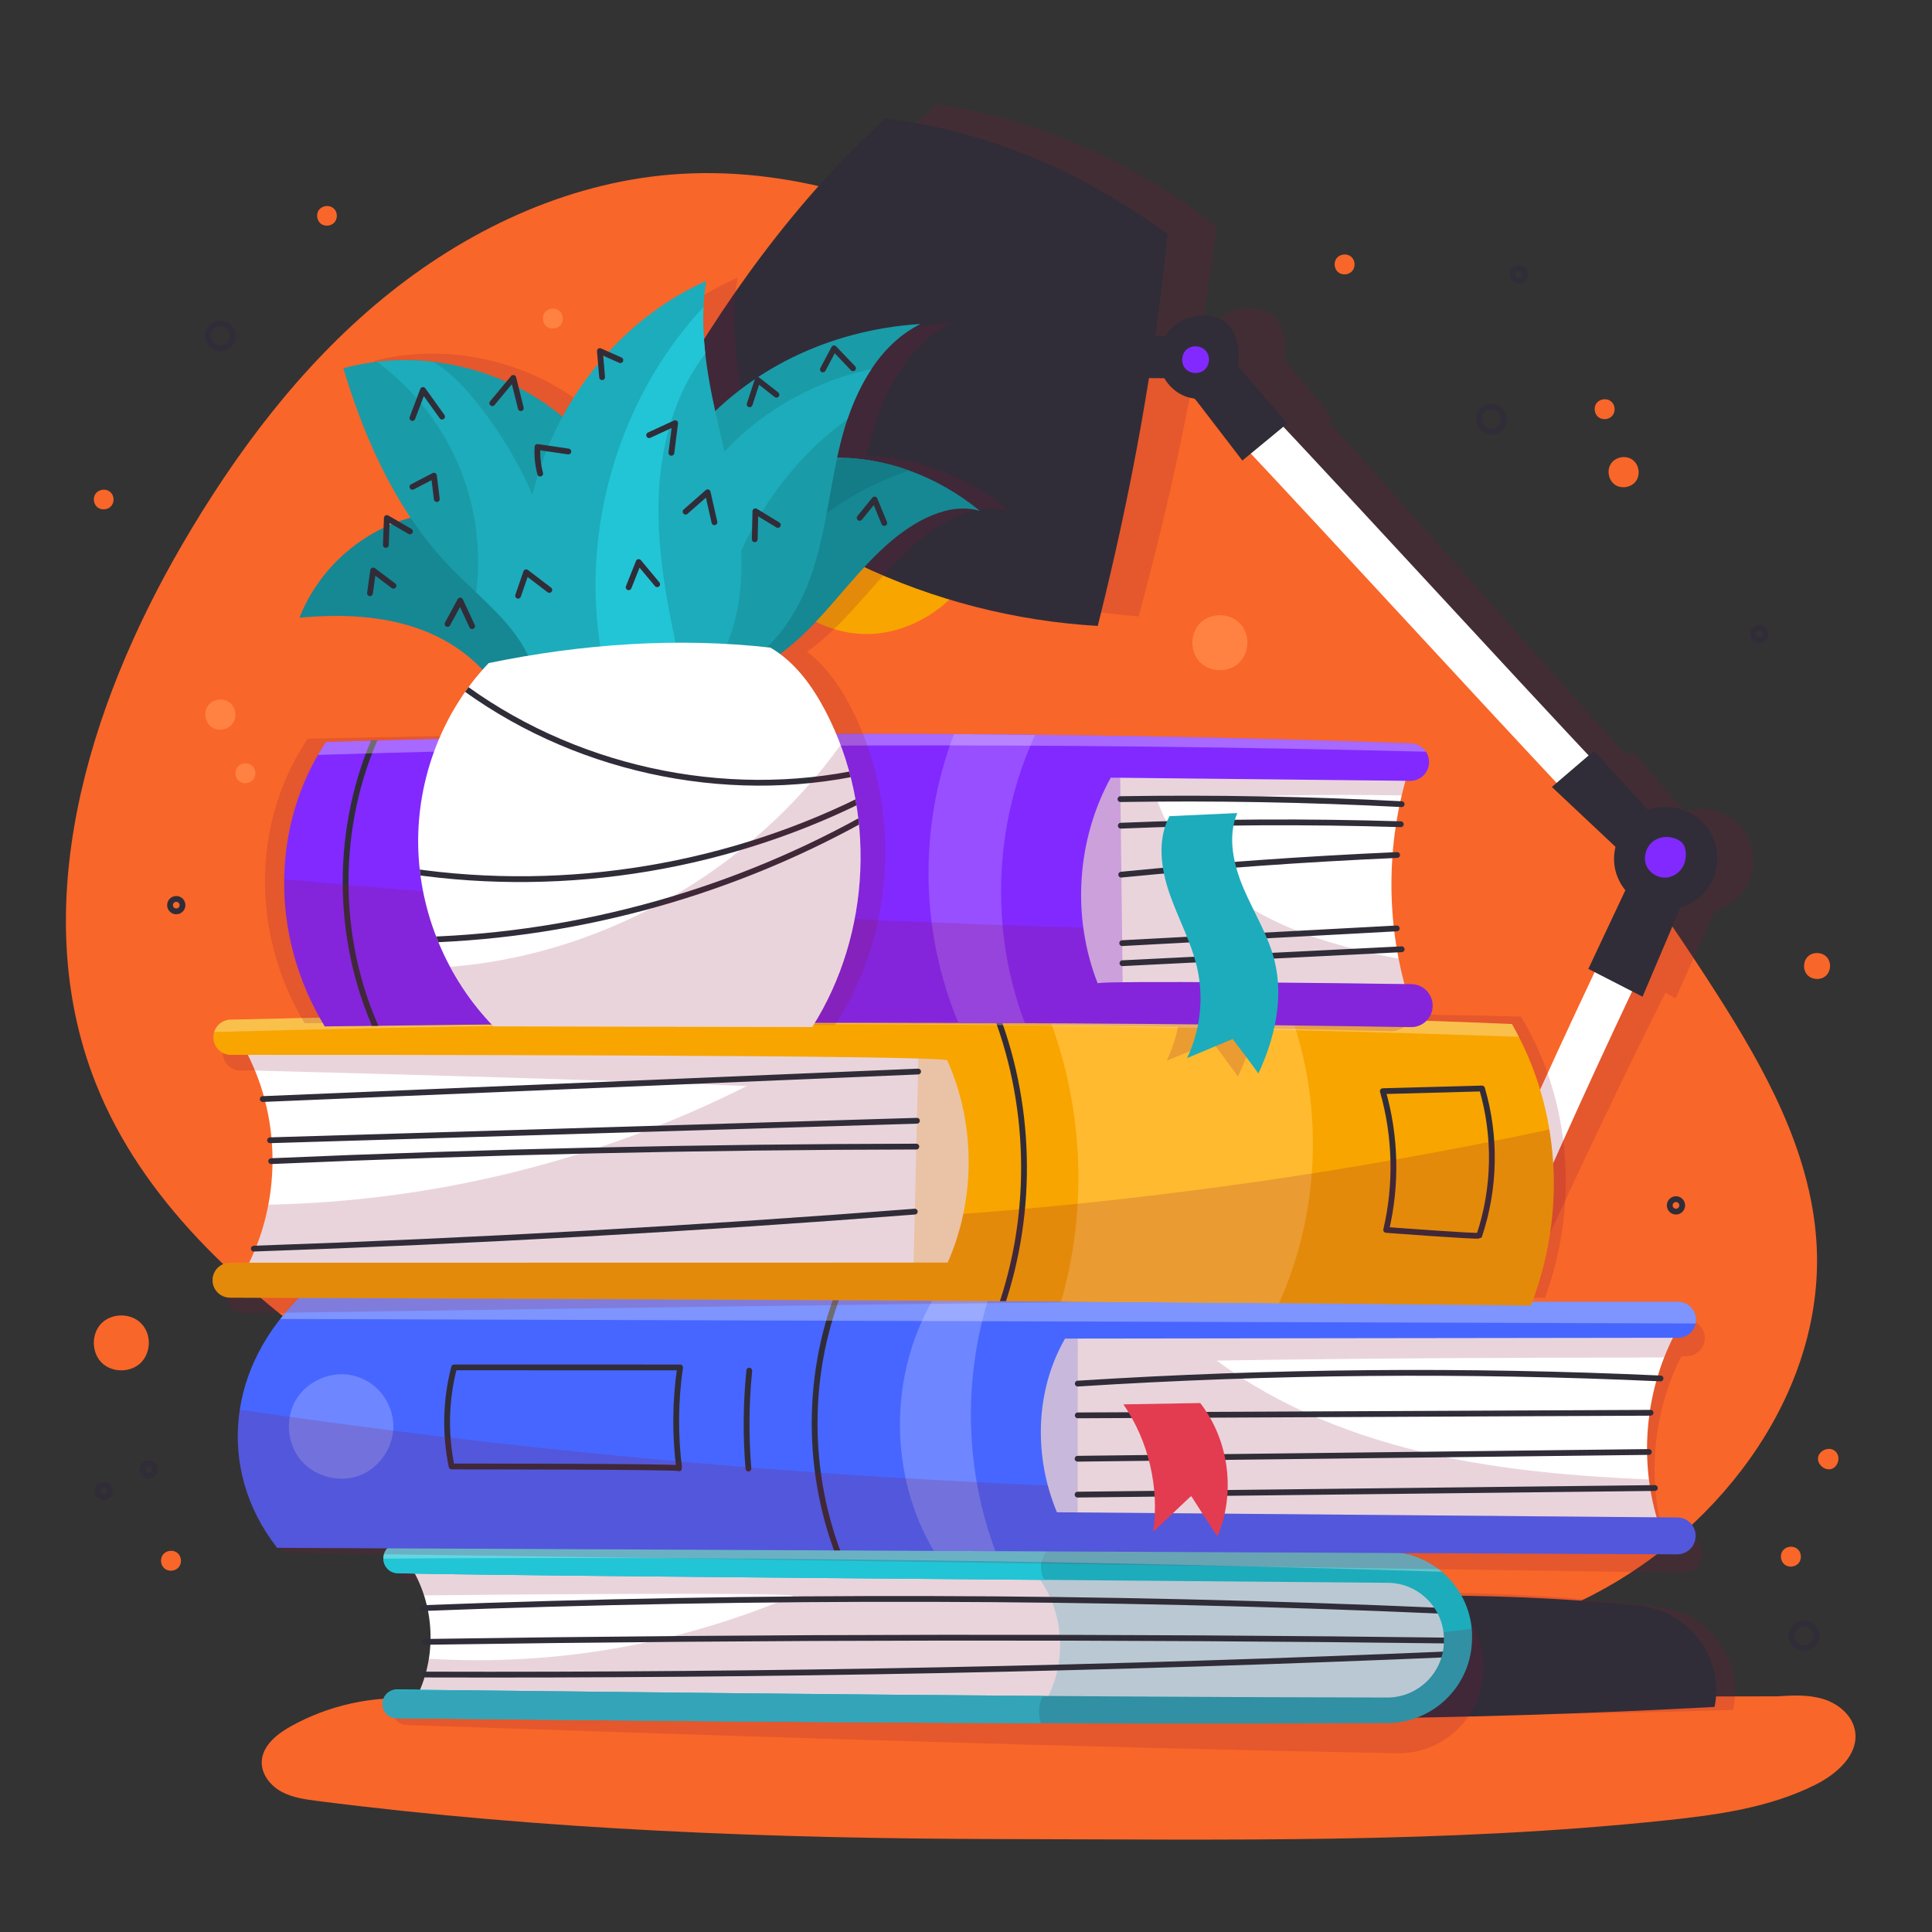 <?xml version="1.0" encoding="utf-8"?>
<!-- Generator: Adobe Illustrator 27.5.0, SVG Export Plug-In . SVG Version: 6.00 Build 0)  -->
<svg version="1.1" xmlns="http://www.w3.org/2000/svg" xmlns:xlink="http://www.w3.org/1999/xlink" x="0px" y="0px"
	 viewBox="0 0 500 500" style="enable-background:new 0 0 500 500;" xml:space="preserve">
<rect x="0" y="0" width="500" height="500" fill="#333333" stroke="none"/>
<g id="BACKGROUND">
	<rect style="fill:none;" width="500" height="500"/>
	<path style="fill:#F96629;" d="M332.553,123.667c-22.742-20.224-45.687-40.597-72.032-55.835
		c-26.345-15.238-56.668-25.168-86.998-22.642c-27.387,2.28-53.339,14.671-74.555,32.139c-21.215,17.469-37.971,39.832-51.8,63.581
		c-24.529,42.126-40.347,94.104-22.396,139.426c11.977,30.241,37.318,53.154,63.925,71.864
		c62.092,43.664,135.871,70.54,211.499,77.048c38.14,3.282,78.105,1.109,112.082-16.526c33.975-17.635,60.47-53.597,57.786-91.784
		c-1.626-23.161-13.33-44.318-25.842-63.877C411.864,206.47,373.012,159.648,332.553,123.667z"/>
</g>
<g id="OBJECTS">
	<path style="fill:#F96629;" d="M107.907,439.667c-11.288-0.91-22.829,1.609-32.711,7.138c-3.617,2.024-7.378,5.076-7.459,9.221
		c-0.063,3.23,2.275,6.123,5.115,7.665c2.841,1.541,6.127,1.991,9.332,2.401c58.733,7.499,118.071,9.743,176.81,9.856
		c57.433,0.11,115.015,1.198,172.129-4.842c13.263-1.402,26.779-3.247,38.705-9.217c5.517-2.764,11.256-7.775,10.266-13.865
		c-0.655-4.026-4.248-7.066-8.139-8.291c-3.889-1.224-8.069-0.98-12.137-0.722L107.907,439.667z"/>
	<g>
		<path style="opacity:0.18;fill:#8C1438;" d="M429.39,415.865c-23.309-2.826-46.315-3.86-69.318-3.855
			c26.58-62.169,48.857-110.894,70.91-155.097l2.672,1.441l10.245-22.826c3.276-0.931,6.229-3.054,7.976-5.986
			c2.821-4.733,2.793-11.694-2.236-16.516c-3.522-3.376-8.975-4.504-13.587-2.986l-13.659-15.547l-1.412,1.16
			c-12.957-14.425-26.044-29.165-38.748-43.485c-12.617-14.222-25.61-28.857-38.49-43.199l1.066-0.844l-12.489-15.1
			c0.962-4.611-0.498-10.585-4.372-12.295c-3.669-1.62-8.189-1.193-11.436,1.16c-1.117,0.81-2.059,1.843-2.797,3.008l-2.629-0.072
			c1.43-8.753,2.681-17.511,3.741-26.291c-22.281-17.139-46.841-27.844-72.438-31.444c-23.336,20.366-43.429,46.764-59.868,75.273
			c28.172,33.787,69.391,53.783,112.139,57.159c5.868-21.479,10.743-42.674,14.564-63.848l3.996,0.109
			c1.352,2.471,3.669,4.423,6.389,5.164c0.443,0.121,0.894,0.195,1.346,0.247l11.999,16.309l2.227-1.762
			c13.007,14.479,26.146,29.279,38.901,43.656c12.611,14.214,25.597,28.841,38.47,43.176l-1.253,1.029l16.151,15.834
			c-0.436,1.643-0.57,3.361-0.341,5.05c0.307,2.272,1.264,4.417,2.658,6.234l-9.996,20.15l1.616,0.871
			c-22.715,45.512-45.645,95.752-73.201,160.365c-24.012,0.359-48.078,1.709-72.541,3.241c-9.575,0.601-17.677,7.3-20.071,16.59
			l-2.021,7.847c65.105,4.237,130.445,4.866,194.959,2.722c0.019-0.087,0.037-0.174,0.055-0.26
			C451.266,429.567,442.258,417.426,429.39,415.865z"/>
		<g>
			<path style="fill:#F8A500;" d="M251.855,147.691c-5.258,8.581-14.28,14.991-24.27,16.199c-9.99,1.207-20.686-3.205-26.19-11.631
				c-5.504-8.425-4.997-20.577,1.829-27.972L251.855,147.691z"/>
			<path style="fill:#302D38;" d="M302.186,60.608c-3.369,33.722-9.493,67.169-18.088,101.381
				c-42.808-2.497-84.429-21.642-113.289-54.843c15.85-28.84,35.396-55.646,58.309-76.487
				C254.783,33.732,279.557,43.93,302.186,60.608z"/>
			<path style="fill:#FFFFFF;" d="M343.85,430.876c-0.674,0-1.358-0.126-2.021-0.392c-2.794-1.117-4.152-4.288-3.034-7.081
				c29.717-74.267,53.79-129.948,78.055-180.542c1.301-2.712,4.555-3.856,7.268-2.556c2.713,1.301,3.857,4.555,2.557,7.268
				c-24.157,50.367-48.14,105.844-77.764,179.877C348.058,429.58,346.012,430.876,343.85,430.876z"/>
			<path style="fill:#FFFFFF;" d="M411.657,209.495c-1.452,0-2.9-0.577-3.973-1.719c-14.733-15.692-29.704-31.885-44.184-47.544
				c-14.458-15.637-29.407-31.806-44.105-47.46c-2.06-2.193-1.95-5.641,0.243-7.701c2.192-2.058,5.641-1.951,7.7,0.243
				c14.726,15.684,29.69,31.869,44.161,47.521c14.465,15.645,29.423,31.822,44.127,47.483c2.06,2.193,1.95,5.641-0.243,7.701
				C414.334,209.006,412.994,209.495,411.657,209.495z"/>
			<path style="fill:#302D38;" d="M248.758,443.036c65.178,2.899,130.518,2.185,194.974-1.284c0.017-0.087,0.034-0.174,0.049-0.262
				c2.438-12.731-6.818-24.684-19.716-25.98c-51.764-5.2-101.859-1.681-153.723,2.64c-9.56,0.797-17.524,7.661-19.726,16.999
				L248.758,443.036z"/>
			<g>
				<polygon style="fill:#302D38;" points="401.618,203.663 419.678,220.655 428.946,212.265 412.522,194.327 				"/>
				<g>
					<path style="fill:#302D38;" d="M440.142,212.297c-4.056-3.73-10.517-4.55-15.375-1.952c-4.86,2.598-7.764,8.429-6.914,13.873
						c0.851,5.444,5.398,10.109,10.818,11.099c5.42,0.992,11.323-1.763,14.046-6.553C445.44,223.974,445.27,217.015,440.142,212.297
						z"/>
					<path style="fill:#8229FF;" d="M434.899,217.73c-2.007-1.422-4.914-1.515-6.921-0.093c-2.008,1.421-2.871,4.319-1.83,6.548
						c0.878,1.881,2.999,3.085,5.068,2.928c2.07-0.157,3.966-1.636,4.672-3.588C436.594,221.573,436.484,218.852,434.899,217.73z"/>
				</g>
				<polygon style="fill:#302D38;" points="421.259,229.079 411.059,250.746 425.092,257.944 434.875,234.893 				"/>
			</g>
			<g>
				<polygon style="fill:#302D38;" points="307.604,101.068 321.52,119.192 333.181,109.571 318.554,92.609 				"/>
				<path style="fill:#302D38;" d="M308.973,97.933c-0.013,0-0.025,0-0.037,0l-16.82-0.113c-3.009-0.021-5.432-2.476-5.411-5.484
					c0.02-2.996,2.455-5.411,5.446-5.411c0.013,0,0.025,0,0.037,0l16.82,0.113c3.009,0.021,5.432,2.476,5.411,5.484
					C314.399,95.518,311.964,97.933,308.973,97.933z"/>
				<g>
					<path style="fill:#302D38;" d="M315.76,82.528c-3.702-1.545-8.212-1.025-11.409,1.395c-3.2,2.421-4.928,6.678-4.232,10.628
						c0.696,3.951,3.828,7.389,7.719,8.362c4.875,1.22,10.432-1.765,12.107-6.503C321.62,91.672,320.161,84.364,315.76,82.528z"/>
					<path style="fill:#8229FF;" d="M311.904,90.624c-1.268-1.289-3.581-1.335-4.9-0.098c-1.318,1.237-1.42,3.548-0.214,4.896
						c1.206,1.348,3.513,1.505,4.889,0.331C313.056,94.579,313.405,92.15,311.904,90.624z"/>
				</g>
			</g>
		</g>
	</g>
	<g>
		<path style="opacity:0.18;fill:#8C1438;" d="M363.002,409.419c-85.921-4.596-170.484-7.289-256.48-8.144
			c-2.107-0.021-3.826,1.695-3.806,3.802c0,0.036,0.001,0.073,0.001,0.109c0.019,1.989,1.581,3.621,3.568,3.72
			c1.199,0.06,2.706,0.128,4.469,0.204c4.669,9.252,4.906,20.646,0.628,30.085c-1.985-0.07-3.971-0.139-5.956-0.209
			c-1.721-0.06-3.254,1.079-3.7,2.742c-0.006,0.022-0.012,0.044-0.017,0.065c-0.603,2.294,1.078,4.556,3.449,4.637
			c86.219,2.931,171.569,5.709,256.285,7.315c11.646,0.222,21.495-8.672,22.378-20.287c0.011-0.143,0.023-0.286,0.032-0.429
			C384.777,420.713,375.335,410.079,363.002,409.419z"/>
		<g>
			<g>
				<g>
					<g>
						<path style="fill:#FFFFFF;" d="M107.451,439.944c5.823-10.858,5.203-24.878-1.555-35.18l177.547,0.772l-0.327,37.281
							L107.451,439.944z"/>
						<path style="opacity:0.18;fill:#8C1438;" d="M109.739,412.881c17.824-0.182,94.866-0.905,95.422,0.159
							c-29.56,12.628-62.091,18.208-94.171,16.237c-0.584,3.72-1.756,7.343-3.539,10.667l175.665,2.872l0.327-37.281l-177.547-0.772
							C107.547,407.281,108.826,410.021,109.739,412.881z"/>
					</g>
					<g>
						<path style="fill:#C4F0F5;" d="M270.444,440.531c5.83-9.936,5.062-23.343-1.861-32.548c0,0,98.343-0.824,99.303-0.424
							c5.726,2.665,8.517,9.65,7.813,15.928c-0.704,6.278-4.251,11.89-8.358,16.691L270.444,440.531z"/>
						<path style="opacity:0.18;fill:#8C1438;" d="M270.444,440.531c5.83-9.936,5.062-23.343-1.861-32.548
							c0,0,98.343-0.824,99.303-0.424c5.726,2.665,8.517,9.65,7.813,15.928c-0.704,6.278-4.251,11.89-8.358,16.691L270.444,440.531z
							"/>
					</g>
				</g>
				<g>
					
						<path style="fill:none;stroke:#302D38;stroke-width:1.5;stroke-linecap:round;stroke-linejoin:round;stroke-miterlimit:10;" d="
						M109.379,416.175c87.605-3.377,175.347-3.158,262.935,0.658"/>
					
						<path style="fill:none;stroke:#302D38;stroke-width:1.5;stroke-linecap:round;stroke-linejoin:round;stroke-miterlimit:10;" d="
						M109.792,424.916c89.425-1.34,178.87-1.443,268.299-0.309"/>
					
						<path style="fill:none;stroke:#302D38;stroke-width:1.5;stroke-linecap:round;stroke-linejoin:round;stroke-miterlimit:10;" d="
						M110.157,433.374c88.866,0.263,177.738-1.509,266.523-5.315"/>
				</g>
			</g>
			<g>
				<g>
					<path style="fill:#1DACBB;" d="M359.539,401.577c-86.006-2.557-170.609-3.244-256.601-2.059
						c-2.107,0.029-3.784,1.785-3.714,3.891c0.001,0.036,0.002,0.073,0.004,0.109c0.066,1.988,1.666,3.583,3.655,3.635
						c27.057,0.708,203.335,1.978,256.273,2.472c8.279,0.077,14.792,6.911,14.539,15.185c-0.003,0.105-0.007,0.21-0.01,0.314
						c-0.254,7.926-6.778,14.214-14.706,14.201c-85.207-0.142-170.724-1.107-256.243-2.081c-1.722-0.02-3.227,1.156-3.634,2.83
						c-0.005,0.022-0.011,0.044-0.016,0.065c-0.548,2.308,1.186,4.529,3.558,4.554c86.264,0.886,171.656,1.639,256.386,1.235
						c11.648-0.055,21.284-9.179,21.891-20.812c0.008-0.144,0.016-0.286,0.022-0.43
						C381.576,412.352,371.885,401.945,359.539,401.577z"/>
					<g>
						<path style="fill:#21C5D6;" d="M269.9,438.907c-55.664-0.402-111.412-1.028-167.164-1.663
							c-1.722-0.019-3.227,1.156-3.634,2.83c-0.005,0.022-0.011,0.044-0.016,0.065c-0.548,2.308,1.186,4.529,3.558,4.554
							c55.932,0.574,111.493,1.087,166.749,1.271C268.582,443.677,268.763,441.05,269.9,438.907z"/>
						<path style="fill:#21C5D6;" d="M102.938,399.518c-2.107,0.029-3.784,1.785-3.714,3.891c0.001,0.036,0.002,0.073,0.004,0.109
							c0.066,1.988,1.666,3.583,3.655,3.635c17.615,0.461,98.478,1.16,167.378,1.728c-0.78-1.4-1.072-3.077-0.747-4.649
							c0.402-1.945,1.73-3.663,3.484-4.584C216.381,398.788,159.962,398.732,102.938,399.518z"/>
					</g>
				</g>
				<path style="opacity:0.18;fill:#8C1438;" d="M359.03,445.928c11.648-0.055,21.284-9.179,21.891-20.812
					c0.008-0.144,0.016-0.286,0.022-0.43c0.055-1.063,0.027-2.11-0.067-3.139c-2.445,0.293-4.885,0.582-7.318,0.865
					c0.102,0.784,0.161,1.581,0.136,2.397c-0.003,0.105-0.007,0.21-0.01,0.314c-0.253,7.926-6.778,14.214-14.706,14.201
					c-78.659-0.131-157.583-0.964-236.529-1.857c-8.45,0.038-15.473,0.013-20.921-0.032c-1.183,0.394-2.12,1.373-2.427,2.639
					c-0.005,0.022-0.011,0.044-0.016,0.065c-0.548,2.308,1.186,4.529,3.558,4.554C188.908,445.579,274.3,446.332,359.03,445.928z"/>
				<path style="opacity:0.3;fill:#FFFFFF;" d="M359.539,401.577c-86.006-2.557-170.609-3.244-256.601-2.059
					c-2.091,0.029-3.754,1.759-3.711,3.844c91.313-0.591,182.637,0.55,273.907,3.409
					C369.451,403.667,364.732,401.732,359.539,401.577z"/>
			</g>
		</g>
	</g>
	<g>
		<path style="opacity:0.18;fill:#8C1438;" d="M435.871,397.465c-1.499-0.027-3.307-0.059-5.357-0.096
			c-4.267-15.331-2.588-32.241,4.646-46.418c0.441,0.004,0.883,0.007,1.324,0.011c2.66,0.022,4.801-2.182,4.701-4.841
			c-0.093-2.492-2.13-4.468-4.624-4.488c-118.977-0.973-237.45-3.133-355.923-5.296c-9.748,9.205-15.431,20.129-16.803,31.618
			c-1.372,11.49,1.582,23.444,9.593,33.922c120.763,1.705,241.527,3.41,362.289,5.115c2.436,0.034,4.505-1.775,4.797-4.193
			C440.852,399.996,438.693,397.516,435.871,397.465z"/>
		<g>
			<g>
				<g>
					<path style="fill:#FFFFFF;" d="M433.327,345.451c-7.742,15.007-9.215,33.129-3.995,49.19l-163.729-0.022l2.871-50.925
						L433.327,345.451z"/>
					<path style="fill:#D6DDFF;" d="M278.88,391.779c0.015-15.279,0.029-30.56,0.045-45.84v-2.134l-10.45-0.111l-2.871,50.925
						l13.293,0.002L278.88,391.779z"/>
					<path style="opacity:0.18;fill:#8C1438;" d="M265.603,394.619l163.729,0.022c-1.242-3.82-2.092-7.759-2.582-11.743
						c-18.687-0.829-37.387-2.37-55.635-6.426c-20.081-4.464-39.695-12.084-56.208-24.348c39.539-0.649,77.712-0.751,115.776-0.812
						c0.78-1.997,1.66-3.955,2.644-5.862l-164.852-1.757L265.603,394.619z"/>
				</g>
				<g>
					
						<path style="fill:none;stroke:#302D38;stroke-width:1.5;stroke-linecap:round;stroke-linejoin:round;stroke-miterlimit:10;" d="
						M278.925,358.076c50.198-3.194,100.571-3.639,150.818-1.336"/>
					
						<path style="fill:none;stroke:#302D38;stroke-width:1.5;stroke-linecap:round;stroke-linejoin:round;stroke-miterlimit:10;" d="
						M278.925,366.297c49.411-0.223,98.822-0.447,148.233-0.67"/>
					
						<path style="fill:none;stroke:#302D38;stroke-width:1.5;stroke-linecap:round;stroke-linejoin:round;stroke-miterlimit:10;" d="
						M278.88,377.521c49.28-0.583,98.559-1.168,147.84-1.752"/>
					
						<path style="fill:none;stroke:#302D38;stroke-width:1.5;stroke-linecap:round;stroke-linejoin:round;stroke-miterlimit:10;" d="
						M278.879,386.808c49.803-0.57,99.608-1.14,149.411-1.709"/>
				</g>
			</g>
			<g>
				<g>
					<path style="fill:#4766FF;" d="M438.935,341.332L438.935,341.332c0.125,2.658-1.995,4.882-4.655,4.885
						c-52.884,0.069-105.766,0.138-158.65,0.209c-7.767,13.548-8.121,30.509-2.109,44.95c0.244-0.008,132.339,1.109,160.586,1.348
						c2.823,0.024,5.005,2.483,4.694,5.289l0,0c-0.269,2.421-2.321,4.25-4.757,4.239c-120.774-0.561-241.548-1.121-362.322-1.682
						c-8.11-10.401-11.177-22.327-9.914-33.829c1.263-11.501,6.842-22.479,16.503-31.776c118.489,1.04,236.977,2.078,355.958,1.923
						C436.763,336.884,438.818,338.841,438.935,341.332z"/>
					<g>
						<path style="fill:#6E86FF;" d="M77.897,377.953c3.62,4.274,10.045,5.905,15.265,3.876c5.221-2.029,8.856-7.572,8.638-13.168
							c-0.217-5.597-4.139-11.374-10.801-12.755c-5.485-1.136-11.55,1.537-14.412,6.352
							C73.726,367.072,74.277,373.678,77.897,377.953z"/>
						<path style="fill:#6E86FF;" d="M255.724,336.371c-4.753-0.03-9.504-0.066-14.257-0.097
							c-11.458,19.633-11.429,45.522,0.188,65.084c5.318,0.025,10.636,0.049,15.954,0.074
							C249.865,380.738,249.2,357.48,255.724,336.371z"/>
					</g>
					<g>
						<defs>
							<path id="SVGID_1_" d="M438.935,341.332L438.935,341.332c0.125,2.658-1.995,4.882-4.655,4.885
								c-52.884,0.069-105.766,0.138-158.65,0.209c-7.767,13.548-8.121,30.509-2.109,44.95c0.244-0.008,132.339,1.109,160.586,1.348
								c2.823,0.024,5.005,2.483,4.694,5.289l0,0c-0.269,2.421-2.321,4.25-4.757,4.239c-120.774-0.561-241.548-1.121-362.322-1.682
								c-8.11-10.401-11.177-22.327-9.914-33.829c1.263-11.501,6.842-22.479,16.503-31.776
								c118.489,1.04,236.977,2.078,355.958,1.923C436.763,336.884,438.818,338.841,438.935,341.332z"/>
						</defs>
						<clipPath id="SVGID_00000178168556582589931200000010688699057291523983_">
							<use xlink:href="#SVGID_1_"  style="overflow:visible;"/>
						</clipPath>
						
							<path style="clip-path:url(#SVGID_00000178168556582589931200000010688699057291523983_);fill:none;stroke:#302D38;stroke-width:1.5;stroke-linecap:round;stroke-linejoin:round;stroke-miterlimit:10;" d="
							M117.529,353.879c-2.18,8.347-2.405,17.196-0.651,25.643c0,0,59.109-0.009,58.888,0.47c-1.104-8.657-1.023-17.465,0.242-26.1
							L117.529,353.879z"/>
						
							<path style="clip-path:url(#SVGID_00000178168556582589931200000010688699057291523983_);fill:none;stroke:#302D38;stroke-width:1.5;stroke-linecap:round;stroke-linejoin:round;stroke-miterlimit:10;" d="
							M193.909,354.722c-0.844,8.418-0.917,16.915-0.218,25.347"/>
						
							<path style="clip-path:url(#SVGID_00000178168556582589931200000010688699057291523983_);fill:none;stroke:#302D38;stroke-width:1.5;stroke-linecap:round;stroke-linejoin:round;stroke-miterlimit:10;" d="
							M217.313,333.825c-9.213,23.322-8.587,50.354,1.699,73.224"/>
					</g>
				</g>
				<path style="opacity:0.18;fill:#8C1438;" d="M434.044,402.251c2.436,0.011,4.488-1.817,4.757-4.239
					c0.311-2.806-1.871-5.265-4.694-5.289c-28.247-0.239-160.342-1.356-160.586-1.348c-0.938-2.254-1.703-4.574-2.327-6.928
					c-69.989-2.889-139.826-9.436-209.131-19.612c-0.096,0.633-0.185,1.268-0.254,1.905c-1.263,11.503,1.804,23.428,9.914,33.829
					C192.496,401.13,313.271,401.69,434.044,402.251z"/>
				<path style="opacity:0.3;fill:#FFFFFF;" d="M434.269,336.887c-118.981,0.155-237.469-0.883-355.958-1.923
					c-2.13,2.05-4.05,4.186-5.781,6.388c122.097,0.389,244.195,0.778,366.292,1.166c0.081-0.383,0.132-0.777,0.113-1.187
					C438.818,338.841,436.763,336.884,434.269,336.887z"/>
			</g>
			<path style="fill:#E33C50;" d="M290.738,363.451c6.535,9.534,9.342,21.554,7.705,32.996l9.829-9.296
				c0,0,6.493,10.178,6.811,10.413c4.777-11.171,3.001-24.875-4.466-34.459L290.738,363.451z"/>
		</g>
	</g>
	<g>
		<path style="opacity:0.18;fill:#8C1438;" d="M393.629,263.082c-110.533-2.594-221.115,0.294-331.586,4.856
			c-2.471,0.102-4.411,2.156-4.374,4.628c0.038,2.525,2.111,4.539,4.636,4.492c1.229-0.023,2.705-0.05,4.373-0.081
			c8.682,16.419,9.194,36.949,1.326,53.774l-4.957,0.09c-2.483,0.045-4.465,2.086-4.438,4.569c0.027,2.503,2.083,4.507,4.586,4.471
			c112.416-1.624,224.824-3.238,336.644-4.047C408.481,312.354,406.934,285.316,393.629,263.082z"/>
		<g>
			<g>
				<g>
					<path style="fill:#FFFFFF;" d="M62.906,270.689c9.98,17.635,10.174,40.419,0.496,58.22l191.947-1.715l0.005-55.241
						L62.906,270.689z"/>
					<path style="fill:#FFE9BD;" d="M237.696,273.507c-0.423,17.804-0.845,35.607-1.268,53.411l0.42,0.441l18.501-0.165
						l0.005-55.241l-16.635-0.109L237.696,273.507z"/>
					<path style="opacity:0.18;fill:#8C1438;" d="M65.994,277.058c42.314,1.126,84.634,2.262,127.253,4.01
						c-38.285,19.295-80.933,29.857-123.795,30.697c-1.127,5.982-3.138,11.79-6.05,17.145l191.947-1.715l0.005-55.241
						l-192.448-1.264C64.071,272.747,65.096,274.877,65.994,277.058z"/>
				</g>
				<g>
					
						<path style="fill:none;stroke:#302D38;stroke-width:1.5;stroke-linecap:round;stroke-linejoin:round;stroke-miterlimit:10;" d="
						M67.993,284.436c56.538-2.373,113.076-4.746,169.613-7.12"/>
					
						<path style="fill:none;stroke:#302D38;stroke-width:1.5;stroke-linecap:round;stroke-linejoin:round;stroke-miterlimit:10;" d="
						M69.89,295.1c55.804-1.684,111.609-3.367,167.414-5.051"/>
					
						<path style="fill:none;stroke:#302D38;stroke-width:1.5;stroke-linecap:round;stroke-linejoin:round;stroke-miterlimit:10;" d="
						M70.176,300.505c55.622-2.428,111.294-3.684,166.969-3.767"/>
					
						<path style="fill:none;stroke:#302D38;stroke-width:1.5;stroke-linecap:round;stroke-linejoin:round;stroke-miterlimit:10;" d="
						M65.694,323.145c57.077-1.971,114.112-5.165,171.051-9.578"/>
				</g>
			</g>
			<g>
				<g>
					<path style="fill:#F8A500;" d="M59.516,335.833c112.428,0.408,224.846,0.826,336.662,2.038
						c9.066-23.321,8.007-50.383-4.894-72.854c-110.468-4.592-221.084-3.703-331.619-1.138c-2.472,0.057-4.449,2.076-4.457,4.549
						l0,0c-0.008,2.525,2.029,4.576,4.554,4.575c28.794-0.013,183.997-0.017,185.403,1.424c7.337,16.399,7.372,35.907,0.094,52.334
						l-185.727,0.031c-2.484,0-4.502,2.004-4.52,4.488l0,0C54.994,333.783,57.013,335.824,59.516,335.833z"/>
					<path style="fill:#FFBA30;" d="M331.004,337.257c10.423-23.092,11.617-50.213,3.261-74.131
						c-21.098-0.538-42.201-0.903-63.305-1.116c9.405,23.63,10.69,50.386,3.658,74.823
						C293.425,336.957,312.219,337.101,331.004,337.257z"/>
					<g>
						<defs>
							<path id="SVGID_00000023996395417292492370000011196610156934195901_" d="M59.516,335.833
								c112.428,0.408,224.846,0.826,336.662,2.038c9.066-23.321,8.007-50.383-4.894-72.854
								c-110.468-4.592-221.084-3.703-331.619-1.138c-2.472,0.057-4.449,2.076-4.457,4.549l0,0
								c-0.008,2.525,2.029,4.576,4.554,4.575c28.794-0.013,183.997-0.017,185.403,1.424c7.337,16.399,7.372,35.907,0.094,52.334
								l-185.727,0.031c-2.484,0-4.502,2.004-4.52,4.488l0,0C54.994,333.783,57.013,335.824,59.516,335.833z"/>
						</defs>
						<clipPath id="SVGID_00000062888006589503596020000014988740195680834470_">
							<use xlink:href="#SVGID_00000023996395417292492370000011196610156934195901_"  style="overflow:visible;"/>
						</clipPath>
						
							<path style="clip-path:url(#SVGID_00000062888006589503596020000014988740195680834470_);fill:none;stroke:#302D38;stroke-width:1.5;stroke-linecap:round;stroke-linejoin:round;stroke-miterlimit:10;" d="
							M256.926,260.314c10.047,24.742,10.768,53.143,1.987,78.362"/>
						
							<path style="clip-path:url(#SVGID_00000062888006589503596020000014988740195680834470_);fill:none;stroke:#302D38;stroke-width:1.5;stroke-linecap:round;stroke-linejoin:round;stroke-miterlimit:10;" d="
							M357.876,282.394c3.333,11.634,3.634,24.122,0.866,35.904c0,0,23.697,1.788,24.082,1.489
							c4.106-12.226,4.36-25.713,0.718-38.084L357.876,282.394z"/>
					</g>
				</g>
				<path style="opacity:0.18;fill:#8C1438;" d="M245.259,326.761l-185.727,0.031c-2.484,0-4.502,2.004-4.52,4.488
					c-0.018,2.503,2.001,4.544,4.504,4.553c112.428,0.408,224.846,0.826,336.662,2.038c5.603-14.412,7.333-30.253,4.797-45.556
					c-49.991,10.688-100.702,17.981-151.676,21.849C248.393,318.488,247.05,322.718,245.259,326.761z"/>
				<path style="opacity:0.3;fill:#FFFFFF;" d="M59.665,263.88c-2.001,0.046-3.658,1.386-4.229,3.203
					c112.521-3.115,225.139-2.699,337.635,1.242c-0.571-1.112-1.161-2.216-1.787-3.307C280.816,260.426,170.2,261.315,59.665,263.88
					z"/>
			</g>
		</g>
	</g>
	<g>
		<path style="opacity:0.18;fill:#8C1438;" d="M360.154,255.76c-0.562-0.013-1.168-0.026-1.814-0.04
			c-4.459-17.174-4.244-35.534,0.617-52.599l1.214,0.021c2.698,0.033,4.906-2.139,4.915-4.837c0.009-2.611-2.041-4.766-4.649-4.876
			c-91.747-3.891-187.515-4.443-280.789-2.238c-14.167,20.915-15.035,49.89-0.812,73.615c74.217-0.518,150.848-0.238,226.007,0.992
			c-0.591,3.01-1.559,5.946-2.901,8.705l11.841-4.862c0,0,5.607,7.514,6.588,8.96c1.888-3.953,3.409-8.16,4.329-12.457
			c11.784,0.22,23.524,0.464,35.203,0.733c3.209,0.074,5.812-2.573,5.683-5.78C365.465,258.162,363.09,255.825,360.154,255.76z"/>
		<g>
			<g>
				<g>
					<path style="fill:#FFFFFF;" d="M364.277,200.171c-5.51,18.401-5.566,38.399-0.157,56.83l-85.356,0.251l1.419-61.79
						L364.277,200.171z"/>
					<path style="fill:#DABFFF;" d="M290.558,255.147c-0.221-18.375-0.441-36.75-0.662-55.125c0,0,0.356-1.877,0.466-3.99
						l-10.179-0.57l-1.419,61.79l11.399-0.034L290.558,255.147z"/>
					<path style="opacity:0.18;fill:#8C1438;" d="M361.972,248.107c-12.201-2.338-24.331-5.501-35.253-11.366
						c-12.085-6.489-22.676-16.654-27.229-29.594c21.805-1.268,42.591-1.663,63.284-1.288c0.449-1.909,0.94-3.808,1.503-5.688
						l-84.094-4.709l-1.419,61.79l85.356-0.251C363.261,254.073,362.555,251.102,361.972,248.107z"/>
				</g>
				<g>
					
						<path style="fill:none;stroke:#302D38;stroke-width:1.5;stroke-linecap:round;stroke-linejoin:round;stroke-miterlimit:10;" d="
						M289.978,206.811c24.261-0.382,48.536,0.054,72.769,1.305"/>
					
						<path style="fill:none;stroke:#302D38;stroke-width:1.5;stroke-linecap:round;stroke-linejoin:round;stroke-miterlimit:10;" d="
						M290.06,213.69c24.141-1.004,48.319-1.13,72.47-0.38"/>
					
						<path style="fill:none;stroke:#302D38;stroke-width:1.5;stroke-linecap:round;stroke-linejoin:round;stroke-miterlimit:10;" d="
						M290.17,226.357c23.748-2.336,47.56-4.031,71.4-5.082"/>
					
						<line style="fill:none;stroke:#302D38;stroke-width:1.5;stroke-linecap:round;stroke-linejoin:round;stroke-miterlimit:10;" x1="290.425" y1="244.085" x2="361.481" y2="240.27"/>
					
						<line style="fill:none;stroke:#302D38;stroke-width:1.5;stroke-linecap:round;stroke-linejoin:round;stroke-miterlimit:10;" x1="290.487" y1="249.276" x2="362.748" y2="245.668"/>
				</g>
			</g>
			<g>
				<g>
					<path style="fill:#8229FF;" d="M369.843,197.213L369.843,197.213c0.008,2.698-2.185,4.886-4.883,4.87l-77.5-0.824
						c-8.848,16.089-10.125,36.14-3.388,53.22c1.526-0.732,63.3-0.06,81.226,0.221c2.937,0.046,5.328,2.366,5.466,5.3l0,0
						c0.151,3.206-2.435,5.871-5.643,5.818c-92.436-1.506-188.634-1.449-281.073-0.181c-14.382-23.629-13.709-52.609,0.317-73.619
						c93.257-2.832,189.026-2.924,280.798,0.35C367.77,192.461,369.834,194.602,369.843,197.213z"/>
					<path style="fill:#984FFF;" d="M267.926,190.153c-6.998-0.075-14.004-0.135-21.019-0.175
						c-9.187,23.824-8.768,51.212,1.125,74.75c5.742,0.016,11.481,0.037,17.217,0.064C256.161,240.9,257.15,213.332,267.926,190.153
						z"/>
					<g>
						<defs>
							<path id="SVGID_00000060735025002511140590000011765118711111813542_" d="M369.843,197.213L369.843,197.213
								c0.008,2.698-2.185,4.886-4.883,4.87l-77.5-0.824c-8.848,16.089-10.125,36.14-3.388,53.22
								c1.526-0.732,63.3-0.06,81.226,0.221c2.937,0.046,5.328,2.366,5.466,5.3l0,0c0.151,3.206-2.435,5.871-5.643,5.818
								c-92.436-1.506-188.634-1.449-281.073-0.181c-14.382-23.629-13.709-52.609,0.317-73.619
								c93.257-2.832,189.026-2.924,280.798,0.35C367.77,192.461,369.834,194.602,369.843,197.213z"/>
						</defs>
						<clipPath id="SVGID_00000069380874132103743460000013561168431534773919_">
							<use xlink:href="#SVGID_00000060735025002511140590000011765118711111813542_"  style="overflow:visible;"/>
						</clipPath>
						
							<path style="clip-path:url(#SVGID_00000069380874132103743460000013561168431534773919_);fill:none;stroke:#302D38;stroke-width:1.5;stroke-linecap:round;stroke-linejoin:round;stroke-miterlimit:10;" d="
							M97.828,267.106c-11.174-24.251-11.184-53.383-0.024-77.642"/>
					</g>
				</g>
				<path style="opacity:0.18;fill:#8C1438;" d="M365.12,265.818c3.209,0.052,5.795-2.612,5.643-5.818
					c-0.138-2.934-2.529-5.254-5.466-5.3c-17.926-0.281-79.699-0.953-81.226-0.221c-1.827-4.633-3.044-9.487-3.701-14.419
					c-69.05-1.898-138.037-6.075-206.811-12.531c-0.184,12.925,3.236,26.196,10.486,38.108
					C176.485,264.37,272.684,264.312,365.12,265.818z"/>
				<path style="opacity:0.3;fill:#FFFFFF;" d="M369.035,194.544c-0.837-1.265-2.25-2.118-3.874-2.176
					c-91.771-3.274-187.541-3.182-280.798-0.35c-0.731,1.095-1.417,2.217-2.076,3.354
					C177.836,192.39,273.47,192.113,369.035,194.544z"/>
			</g>
			<path style="fill:#1DACBB;" d="M302.666,211.224c-3.229,6.055-2.242,13.513-0.002,19.998c2.242,6.487,5.64,12.585,7.158,19.277
				c1.764,7.777,0.829,16.14-2.61,23.335l11.808-4.942c0,0,5.658,7.476,6.648,8.915c4.272-9.103,6.61-19.529,4.156-29.28
				c-1.642-6.529-5.304-12.34-7.954-18.528c-2.651-6.189-4.267-13.368-1.67-19.579L302.666,211.224z"/>
		</g>
	</g>
	<g>
		<path style="opacity:0.18;fill:#8C1438;" d="M224.232,118.039c0.452-1.992,0.942-3.975,1.502-5.939
			c3.302-11.58,9.637-23.203,20.484-28.432c-21.074,1.118-39.602,9.111-53.41,21.937c-2.307-11.089-3.922-22.554-1.945-33.703
			c-16.16,7.052-29.192,19.576-37.594,34.721c-15.281-13.052-37.075-18.272-56.562-13.191c4.03,14.098,9.46,27.398,16.969,38.891
			c-0.055,0.014-0.111,0.024-0.166,0.038c-12.877,3.4-23.916,13.145-28.885,25.502c10.762-0.859,21.861-0.349,31.899,3.622
			c5.769,2.282,11.152,5.844,15.326,10.404c-11.116,12.257-17.269,28.725-17.181,45.252c0.091,17.314,7.015,34.5,18.951,47.042
			l82.489,1.104c15.564-23.881,17.32-56.116,4.443-81.547c-2.895-5.717-6.616-11.228-11.682-15.075
			c3.174-2.268,6.121-4.914,8.837-7.687c6.551-6.691,12.204-14.277,19.291-20.398c7.087-6.122,16.109-10.794,23.999-8.359
			C250.763,123.564,237.622,118.196,224.232,118.039z"/>
		<g>
			<g>
				<g>
					<path style="fill:#158894;" d="M171.326,173.645c-4.077-13.076-0.566-28.038,8.252-38.519
						c8.816-10.482,22.499-16.446,36.193-16.678c13.695-0.232,27.251,5.043,37.81,13.768c-7.917-2.344-16.886,2.429-23.902,8.631
						c-7.017,6.201-12.583,13.851-19.058,20.616c-6.476,6.765-14.289,12.841-23.499,14.53L171.326,173.645z"/>
					<path style="fill:#137C87;" d="M184.048,175.537c6.777-24.876,26.781-45.758,51.274-53.747
						c-5.312-1.912-10.881-3.058-16.512-3.294c-9.365,2.026-18.175,7.193-24.792,14.136c-10.688,11.213-16.428,26.221-19.418,41.501
						L184.048,175.537z"/>
				</g>
				<path style="fill:none;stroke:#302D38;stroke-width:1.5;stroke-linecap:round;stroke-linejoin:round;stroke-miterlimit:10;" d="
					M222.477,134.017c1.289-1.581,2.577-3.161,3.866-4.742l2.503,6.081"/>
			</g>
			<g>
				<path style="fill:#158894;" d="M131.963,184.936c-3.449-10.231-12.429-17.959-22.513-21.816
					c-10.083-3.857-21.187-4.241-31.938-3.26c4.829-12.413,15.756-22.282,28.593-25.828c12.838-3.546,27.281-0.683,37.795,7.491
					c10.515,8.174,16.851,21.466,16.581,34.782C150.478,179.171,140.475,182.036,131.963,184.936z"/>
				<path style="fill:none;stroke:#302D38;stroke-width:1.5;stroke-linecap:round;stroke-linejoin:round;stroke-miterlimit:10;" d="
					M95.751,153.534c0.275-1.965,0.552-3.93,0.827-5.895l5.249,3.958"/>
				<path style="fill:none;stroke:#302D38;stroke-width:1.5;stroke-linecap:round;stroke-linejoin:round;stroke-miterlimit:10;" d="
					M99.856,141.04c0.086-2.328,0.173-4.655,0.261-6.983l5.975,3.474"/>
				<path style="fill:none;stroke:#302D38;stroke-width:1.5;stroke-linecap:round;stroke-linejoin:round;stroke-miterlimit:10;" d="
					M115.824,161.479c1.091-2.019,2.182-4.037,3.274-6.056l3.081,6.626"/>
			</g>
			<g>
				<g>
					<path style="fill:#1A9BA8;" d="M238.253,83.836c-10.787,5.352-16.989,17.046-20.16,28.663
						c-3.17,11.617-4.022,23.811-7.766,35.256c-3.745,11.445-11.269,22.638-22.732,26.325c0,0-28.149-1.727-27.605-1.97
						c-1.66-21.473,5.525-43.496,19.529-59.859C193.523,95.889,214.173,85.388,238.253,83.836z"/>
					<path style="fill:#1DACBB;" d="M182.675,122.576c-10.728,14.221-15.835,32.545-14.126,50.268
						c5.332,0.371,11.881,0.788,15.746,1.031c1.089-25.549,14.323-50.351,35.016-65.395c0.004-0.003,0.009-0.006,0.013-0.009
						c1.535-4.554,3.571-8.999,6.201-12.952C208.633,99.041,193.074,108.791,182.675,122.576z"/>
				</g>
				<path style="fill:none;stroke:#302D38;stroke-width:1.5;stroke-linecap:round;stroke-linejoin:round;stroke-miterlimit:10;" d="
					M194.006,104.633c0.689-2.099,1.379-4.197,2.068-6.295l4.868,3.813"/>
				<path style="fill:none;stroke:#302D38;stroke-width:1.5;stroke-linecap:round;stroke-linejoin:round;stroke-miterlimit:10;" d="
					M212.962,95.605c0.964-1.815,1.928-3.629,2.89-5.444l4.909,5.15"/>
				<path style="fill:none;stroke:#302D38;stroke-width:1.5;stroke-linecap:round;stroke-linejoin:round;stroke-miterlimit:10;" d="
					M195.326,139.561c0.056-2.415,0.113-4.83,0.168-7.245l5.809,3.531"/>
			</g>
			<g>
				<g>
					<path style="fill:#1A9BA8;" d="M88.862,95.297c21.127-5.766,45.128,0.61,60.608,16.1c15.48,15.49,21.842,39.495,16.064,60.618
						c0,0-26.614,1.893-26.993,3.005c-2.561-11.544-13.113-19.166-21.409-27.593C103.593,133.67,94.827,115.301,88.862,95.297z"/>
					<path style="fill:#1DACBB;" d="M138.541,175.019c0.14-0.411,3.857-0.927,8.488-1.416c0.437-25.085-8.128-50.288-23.938-69.791
						c-3.159-3.897-6.681-7.618-10.979-10.173c-4.833-0.563-9.723-0.58-14.549-0.016c9.752,7.19,17.435,17.171,21.827,28.467
						c3.842,9.879,5.151,20.717,3.861,31.234C129.966,159.673,136.585,166.201,138.541,175.019z"/>
				</g>
				<path style="fill:none;stroke:#302D38;stroke-width:1.5;stroke-linecap:round;stroke-linejoin:round;stroke-miterlimit:10;" d="
					M106.731,125.993c1.856-0.965,3.712-1.928,5.568-2.893l0.745,6.059"/>
				<path style="fill:none;stroke:#302D38;stroke-width:1.5;stroke-linecap:round;stroke-linejoin:round;stroke-miterlimit:10;" d="
					M106.731,108.171c0.912-2.413,1.825-4.826,2.738-7.238l4.938,6.89"/>
				<path style="fill:none;stroke:#302D38;stroke-width:1.5;stroke-linecap:round;stroke-linejoin:round;stroke-miterlimit:10;" d="
					M127.412,104.342c1.811-2.18,3.621-4.36,5.431-6.541l1.947,7.832"/>
			</g>
			<g>
				<g>
					<path style="fill:#1DACBB;" d="M138.299,172.508c-5.247-19.07-3.786-39.915,4.069-58.067
						c7.856-18.152,22.052-33.485,40.4-41.742c-1.859,11.229-0.087,22.737,2.365,33.852c2.452,11.114,5.595,22.14,6.515,33.485
						c0.921,11.345-0.574,23.284-6.743,32.851L138.299,172.508z"/>
					<path style="fill:#21C5D6;" d="M182.525,91.534c-0.449-4.029-0.643-8.07-0.455-12.093
						c-22.847,24.493-32.753,60.473-25.715,93.214l19.889,0.162c-2.929-13.282-5.768-26.683-5.839-40.275
						c-0.074-14.117,3.071-28.647,11.402-40.044C182.044,92.175,182.284,91.855,182.525,91.534z"/>
				</g>
				<path style="fill:none;stroke:#302D38;stroke-width:1.5;stroke-linecap:round;stroke-linejoin:round;stroke-miterlimit:10;" d="
					M134.082,154.175c0.697-2.022,1.395-4.045,2.092-6.068l5.992,4.568"/>
				<path style="fill:none;stroke:#302D38;stroke-width:1.5;stroke-linecap:round;stroke-linejoin:round;stroke-miterlimit:10;" d="
					M139.802,122.565c-0.597-2.241-0.835-4.576-0.702-6.891l7.984,1.174"/>
				
					<polyline style="fill:none;stroke:#302D38;stroke-width:1.5;stroke-linecap:round;stroke-linejoin:round;stroke-miterlimit:10;" points="
					162.693,151.988 165.287,145.458 170.074,151.202 				"/>
				<path style="fill:none;stroke:#302D38;stroke-width:1.5;stroke-linecap:round;stroke-linejoin:round;stroke-miterlimit:10;" d="
					M177.426,132.419c1.906-1.672,3.812-3.345,5.717-5.018l1.752,7.758"/>
				<path style="fill:none;stroke:#302D38;stroke-width:1.5;stroke-linecap:round;stroke-linejoin:round;stroke-miterlimit:10;" d="
					M167.996,112.623c2.245-1.035,4.491-2.07,6.735-3.105l-0.977,7.674"/>
				<path style="fill:none;stroke:#302D38;stroke-width:1.5;stroke-linecap:round;stroke-linejoin:round;stroke-miterlimit:10;" d="
					M155.828,97.617c-0.192-2.253-0.385-4.508-0.577-6.761l5.296,2.351"/>
			</g>
			<g>
				<g>
					<path style="fill:#FFFFFF;" d="M127.711,265.617c-12.078-12.405-19.197-29.512-19.484-46.823
						c-0.288-17.311,6.257-34.645,18.253-47.192c24.214-5.008,49.111-6.691,72.907-3.999c6.399,3.732,10.916,10.019,14.337,16.589
						c13.165,25.283,11.775,57.537-3.517,81.593L127.711,265.617z"/>
					<g>
						<defs>
							<path id="SVGID_00000027568536322376140740000012543447108145538720_" d="M127.711,265.617
								c-12.078-12.405-19.197-29.512-19.484-46.823c-0.288-17.311,6.257-34.645,18.253-47.192
								c24.214-5.008,49.111-6.691,72.907-3.999c6.399,3.732,10.916,10.019,14.337,16.589c13.165,25.283,11.775,57.537-3.517,81.593
								L127.711,265.617z"/>
						</defs>
						<clipPath id="SVGID_00000026881118360397122380000012107545041634381747_">
							<use xlink:href="#SVGID_00000027568536322376140740000012543447108145538720_"  style="overflow:visible;"/>
						</clipPath>
						
							<path style="clip-path:url(#SVGID_00000026881118360397122380000012107545041634381747_);fill:none;stroke:#302D38;stroke-width:1.5;stroke-linecap:round;stroke-linejoin:round;stroke-miterlimit:10;" d="
							M117.884,176.279c29.617,22.619,69.365,31.408,105.758,23.383"/>
						
							<path style="clip-path:url(#SVGID_00000026881118360397122380000012107545041634381747_);fill:none;stroke:#302D38;stroke-width:1.5;stroke-linecap:round;stroke-linejoin:round;stroke-miterlimit:10;" d="
							M106.066,225.441c40.823,6.025,83.485-1.122,120.117-20.122"/>
						
							<path style="clip-path:url(#SVGID_00000026881118360397122380000012107545041634381747_);fill:none;stroke:#302D38;stroke-width:1.5;stroke-linecap:round;stroke-linejoin:round;stroke-miterlimit:10;" d="
							M109.903,243.226c40.704-1.265,81.055-12.673,116.396-32.911"/>
					</g>
				</g>
				<path style="opacity:0.18;fill:#8C1438;" d="M217.541,192.801c-23.376,32.519-61.282,54.284-101.065,57.405
					c3.011,5.624,6.782,10.839,11.234,15.411l82.496,0.167C223.811,244.383,226.402,216.499,217.541,192.801z"/>
			</g>
		</g>
	</g>
	<g>
		<path style="fill:#F96629;" d="M474.752,375.403c-1.503-1.076-3.988-0.008-4.241,1.823c-0.254,1.829,1.849,3.533,3.587,2.905
			C475.835,379.503,476.513,376.664,474.752,375.403z"/>
		<path style="fill:#F96629;" d="M472.789,247.723c-1.189-1.325-3.473-1.455-4.805-0.273c-1.33,1.182-1.472,3.466-0.295,4.803
			c1.175,1.337,3.458,1.49,4.8,0.32C473.833,251.403,474.022,249.097,472.789,247.723z"/>
		<path style="fill:#F96629;" d="M422.509,119.005c1.657,1.202,2.087,3.792,0.909,5.465c-1.179,1.674-3.762,2.142-5.453,0.986
			c-1.69-1.155-2.194-3.731-1.062-5.438C418.035,118.312,420.673,117.673,422.509,119.005z"/>
		<path style="fill:#FF8242;" d="M59.351,181.75c1.657,1.202,2.087,3.792,0.909,5.465c-1.179,1.674-3.762,2.142-5.453,0.986
			c-1.69-1.155-2.194-3.731-1.062-5.438C54.877,181.056,57.515,180.417,59.351,181.75z"/>
		<path style="fill:#F96629;" d="M349.453,66.278c-1.111-0.761-2.807-0.465-3.595,0.627c-0.789,1.091-0.535,2.794,0.537,3.609
			c1.072,0.815,2.78,0.605,3.621-0.447C350.857,69.017,350.779,67.186,349.453,66.278z"/>
		<path style="fill:#F96629;" d="M416.754,103.745c-1.111-0.761-2.807-0.465-3.595,0.627c-0.788,1.091-0.535,2.794,0.537,3.609
			c1.072,0.815,2.78,0.605,3.621-0.447C418.158,106.483,418.08,104.653,416.754,103.745z"/>
		<path style="fill:#F96629;" d="M45.726,401.767c-1.111-0.761-2.807-0.464-3.596,0.627c-0.788,1.091-0.535,2.794,0.537,3.609
			c1.072,0.815,2.78,0.605,3.621-0.447C47.13,404.506,47.052,402.675,45.726,401.767z"/>
		<path style="fill:#F96629;" d="M464.957,400.708c-1.111-0.761-2.807-0.465-3.595,0.627c-0.789,1.091-0.535,2.794,0.537,3.609
			c1.072,0.815,2.78,0.605,3.621-0.447C466.362,403.446,466.284,401.616,464.957,400.708z"/>
		<path style="fill:#FF8242;" d="M64.983,197.958c-1.111-0.761-2.807-0.465-3.595,0.627c-0.789,1.091-0.535,2.794,0.537,3.609
			c1.072,0.815,2.78,0.605,3.621-0.447C66.388,200.697,66.31,198.867,64.983,197.958z"/>
		<path style="fill:#FF8242;" d="M144.546,80.287c-1.111-0.761-2.807-0.465-3.596,0.627c-0.788,1.092-0.535,2.794,0.537,3.609
			c1.072,0.815,2.78,0.605,3.621-0.447C145.95,83.026,145.872,81.196,144.546,80.287z"/>
		<path style="fill:#F96629;" d="M85.997,53.68c-1.111-0.704-2.755-0.37-3.502,0.713c-0.748,1.083-0.478,2.738,0.575,3.527
			c1.053,0.791,2.717,0.586,3.547-0.435C87.447,56.464,87.451,54.601,85.997,53.68z"/>
		<path style="fill:#F96629;" d="M28.212,127.099c-1.111-0.704-2.755-0.37-3.502,0.713c-0.748,1.083-0.478,2.738,0.575,3.527
			c1.053,0.79,2.717,0.586,3.547-0.435C29.662,129.883,29.666,128.02,28.212,127.099z"/>
		<path style="fill:#F96629;" d="M36.303,342.27c-2.729-2.545-7.507-2.42-10.099,0.263c-2.593,2.684-2.552,7.463,0.085,10.103
			c2.638,2.639,7.417,2.682,10.102,0.092C39.077,350.137,39.403,345.161,36.303,342.27z"/>
		<path style="fill:#FF8242;" d="M320.611,161.057c-2.729-2.545-7.507-2.42-10.099,0.263c-2.593,2.684-2.552,7.463,0.085,10.103
			c2.638,2.639,7.417,2.682,10.102,0.092C323.385,168.923,323.711,163.948,320.611,161.057z"/>
		<path style="fill:none;stroke:#302D38;stroke-width:1.5;stroke-linecap:round;stroke-linejoin:round;stroke-miterlimit:10;" d="
			M435.354,311.953c0,0.891-0.723,1.614-1.614,1.614c-0.891,0-1.614-0.723-1.614-1.614c0-0.892,0.723-1.614,1.614-1.614
			C434.631,310.338,435.354,311.061,435.354,311.953z"/>
		<path style="fill:none;stroke:#302D38;stroke-width:1.5;stroke-linecap:round;stroke-linejoin:round;stroke-miterlimit:10;" d="
			M47.231,234.251c0,0.891-0.723,1.614-1.614,1.614c-0.891,0-1.614-0.723-1.614-1.614c0-0.891,0.723-1.614,1.614-1.614
			C46.508,232.637,47.231,233.36,47.231,234.251z"/>
		
			<circle style="fill:none;stroke:#302D38;stroke-width:1.5;stroke-linecap:round;stroke-linejoin:round;stroke-miterlimit:10;" cx="26.839" cy="385.953" r="1.614"/>
		<path style="fill:none;stroke:#302D38;stroke-width:1.5;stroke-linecap:round;stroke-linejoin:round;stroke-miterlimit:10;" d="
			M40.132,380.335c0,0.892-0.723,1.614-1.614,1.614c-0.892,0-1.614-0.723-1.614-1.614c0-0.891,0.723-1.614,1.614-1.614
			C39.409,378.721,40.132,379.444,40.132,380.335z"/>
		<path style="fill:none;stroke:#302D38;stroke-width:1.5;stroke-linecap:round;stroke-linejoin:round;stroke-miterlimit:10;" d="
			M394.685,71.012c0,0.891-0.723,1.614-1.614,1.614c-0.891,0-1.614-0.723-1.614-1.614c0-0.891,0.723-1.614,1.614-1.614
			C393.962,69.398,394.685,70.121,394.685,71.012z"/>
		<path style="fill:none;stroke:#302D38;stroke-width:1.5;stroke-linecap:round;stroke-linejoin:round;stroke-miterlimit:10;" d="
			M456.911,164.086c0,0.891-0.723,1.614-1.614,1.614c-0.891,0-1.614-0.723-1.614-1.614c0-0.892,0.723-1.614,1.614-1.614
			C456.188,162.472,456.911,163.194,456.911,164.086z"/>
		<path style="fill:none;stroke:#302D38;stroke-width:1.5;stroke-linecap:round;stroke-linejoin:round;stroke-miterlimit:10;" d="
			M389.248,108.479c0,1.783-1.445,3.228-3.228,3.228c-1.783,0-3.228-1.445-3.228-3.228s1.445-3.228,3.228-3.228
			C387.802,105.251,389.248,106.697,389.248,108.479z"/>
		
			<circle style="fill:none;stroke:#302D38;stroke-width:1.5;stroke-linecap:round;stroke-linejoin:round;stroke-miterlimit:10;" cx="466.889" cy="423.329" r="3.228"/>
		<path style="fill:none;stroke:#302D38;stroke-width:1.5;stroke-linecap:round;stroke-linejoin:round;stroke-miterlimit:10;" d="
			M60.261,86.924c0,1.783-1.445,3.228-3.228,3.228c-1.783,0-3.228-1.445-3.228-3.228s1.445-3.228,3.228-3.228
			C58.816,83.696,60.261,85.141,60.261,86.924z"/>
	</g>
</g>
</svg>
